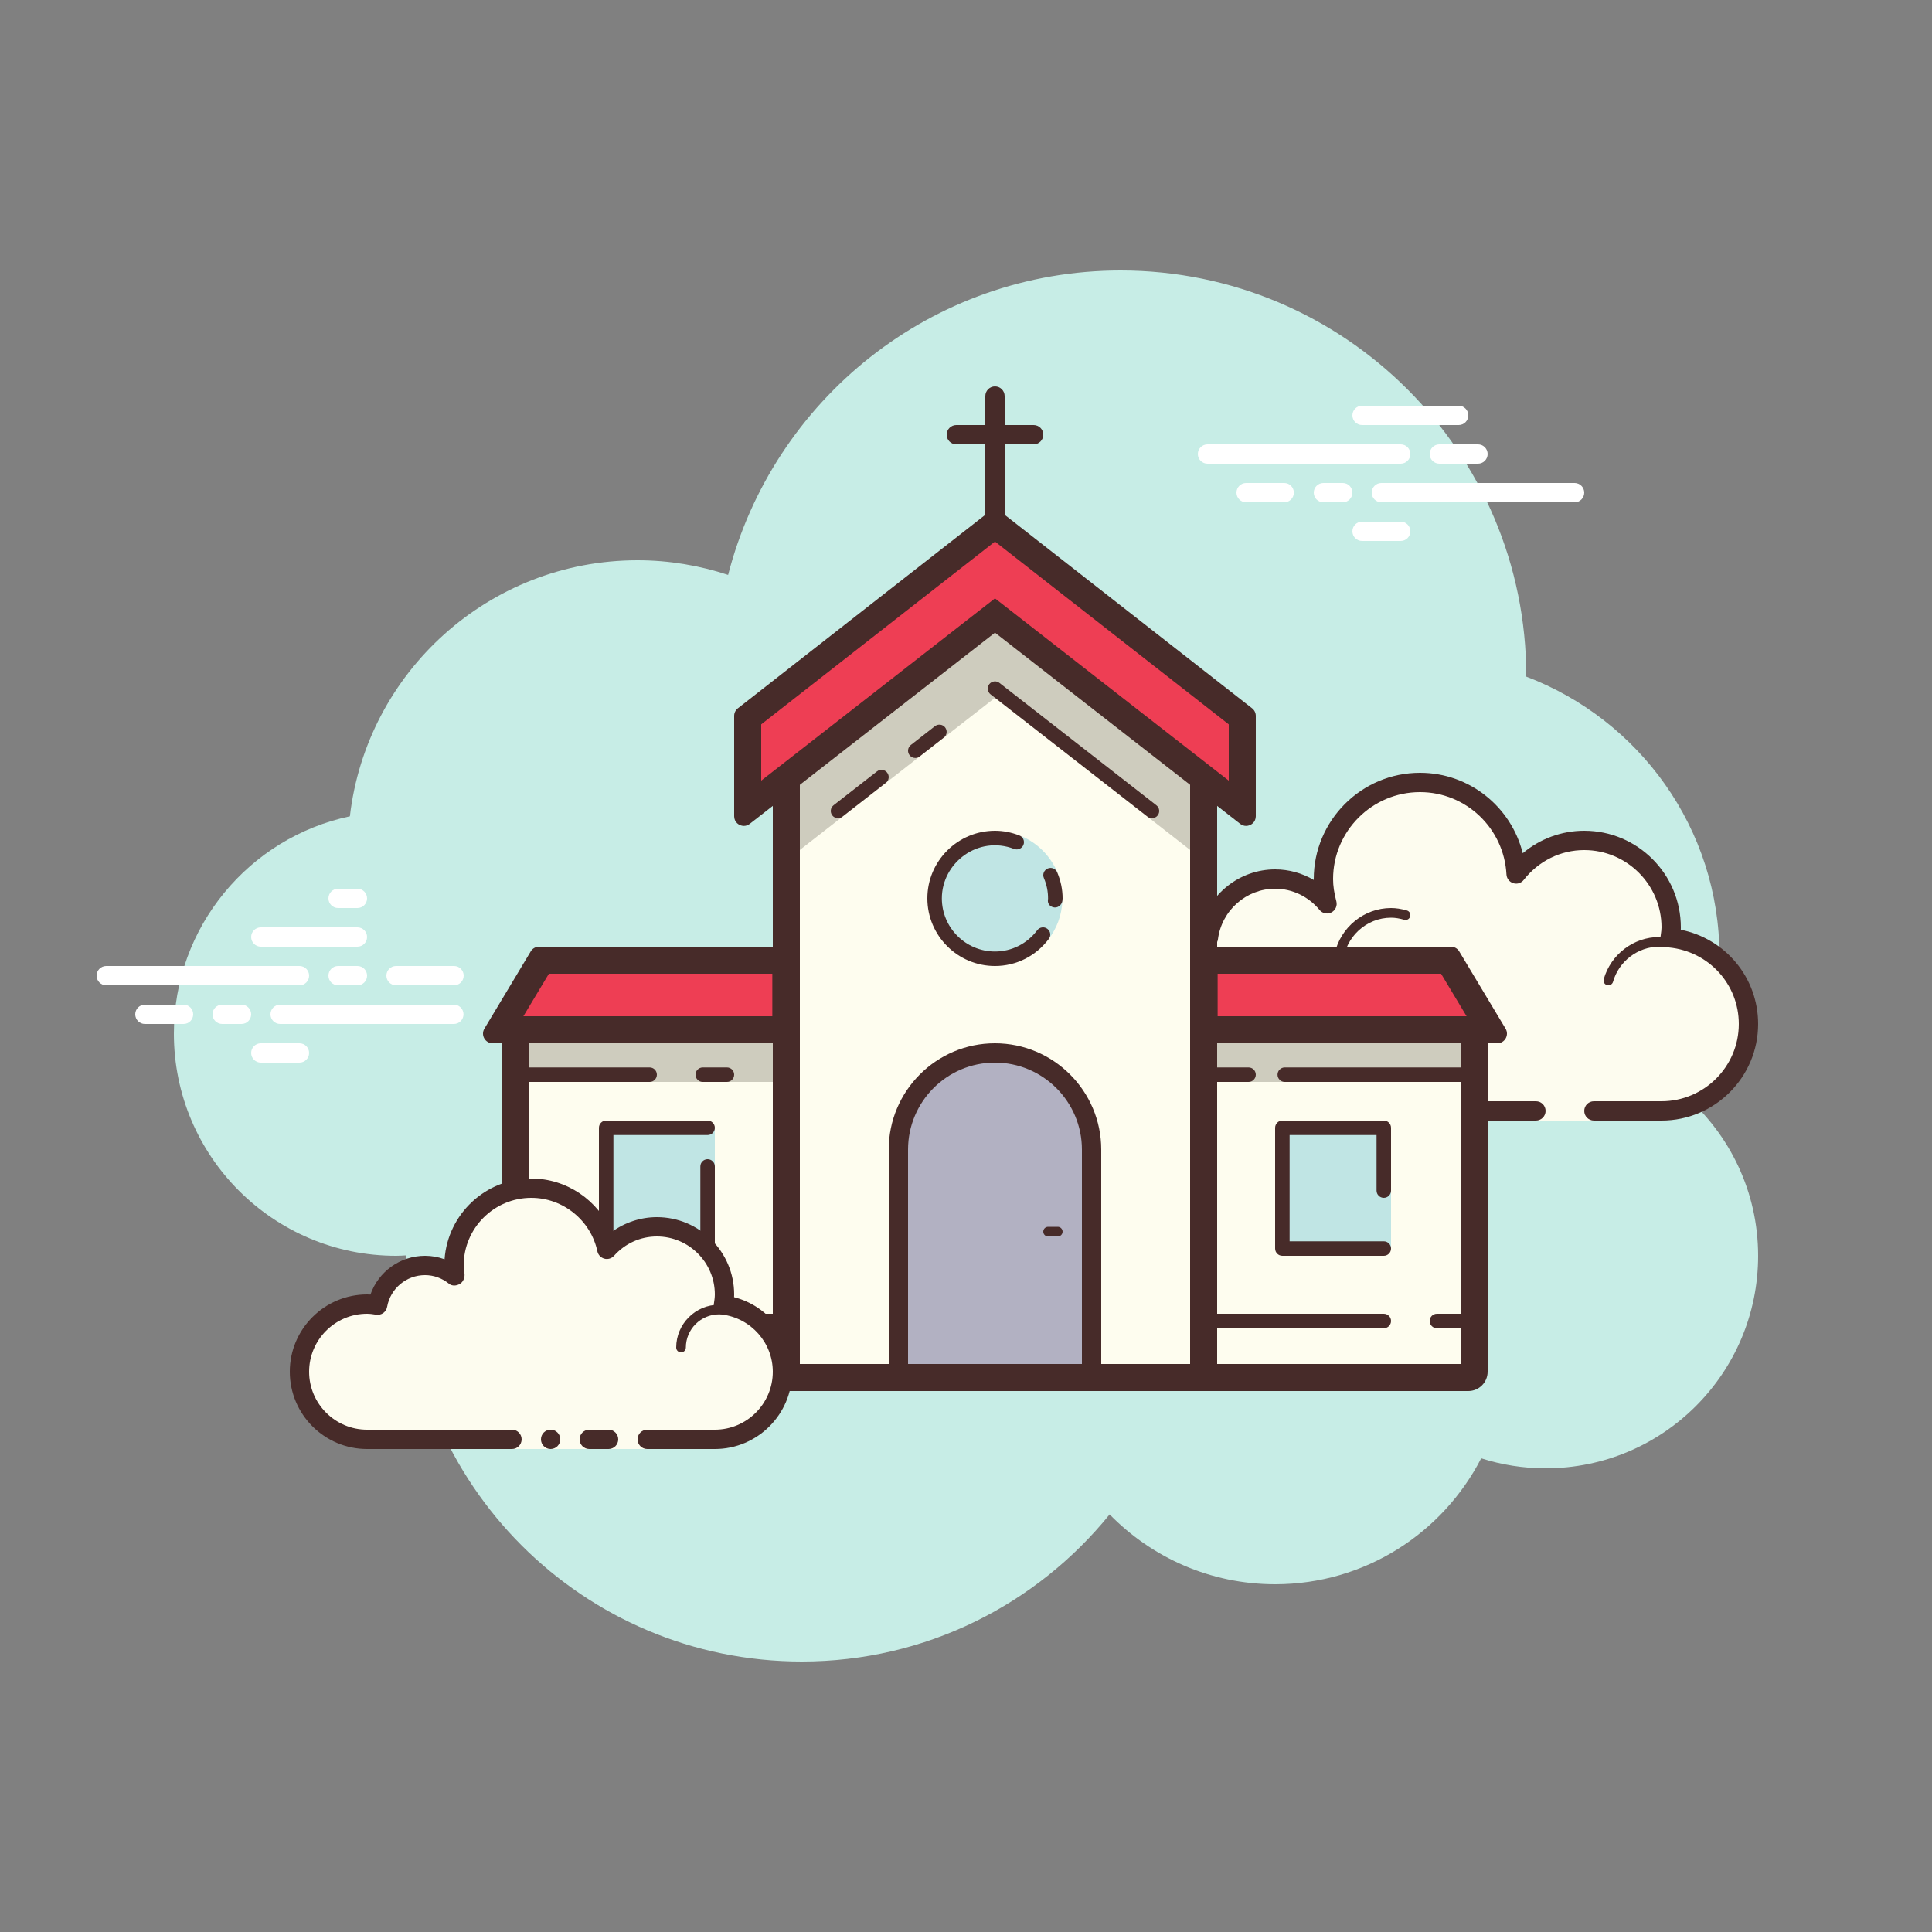 <?xml version="1.0" encoding="iso-8859-1"?>
<!-- Generator: Adobe Illustrator 22.1.0, SVG Export Plug-In . SVG Version: 6.00 Build 0)  -->
<svg version="1.1" id="Layer_1" xmlns="http://www.w3.org/2000/svg" xmlns:xlink="http://www.w3.org/1999/xlink" x="0px" y="0px"
	 viewBox="0 0 100 100" style="enable-background:new 0 0 100 100;" xml:space="preserve">
<rect x="0" y="0" width="100" height="100" fill="#808080" stroke="none"/>
<path style="fill:#C7EDE6;" d="M87.215,56.71C88.35,54.555,89,52.105,89,49.5c0-6.621-4.159-12.257-10.001-14.478
	C78.999,35.015,79,35.008,79,35c0-11.598-9.402-21-21-21c-9.784,0-17.981,6.701-20.313,15.757C36.211,29.272,34.638,29,33,29
	c-7.692,0-14.023,5.793-14.89,13.252C12.906,43.353,9,47.969,9,53.5C9,59.851,14.149,65,20.5,65c0.177,0,0.352-0.012,0.526-0.022
	C21.022,65.153,21,65.324,21,65.5C21,76.822,30.178,86,41.5,86c6.437,0,12.175-2.972,15.934-7.614C59.612,80.611,62.64,82,66,82
	c4.65,0,8.674-2.65,10.666-6.518C77.718,75.817,78.837,76,80,76c6.075,0,11-4.925,11-11C91,61.689,89.53,58.727,87.215,56.71z"/>
<g>
	<path style="fill:#FDFCEF;" d="M79.5,57.5V58h3v-0.5c0,0,2.242,0,3.5,0c2.485,0,4.5-2.015,4.5-4.5c0-2.333-1.782-4.229-4.055-4.455
		C86.467,48.364,86.5,48.187,86.5,48c0-2.485-2.015-4.5-4.5-4.5c-1.438,0-2.703,0.686-3.527,1.736
		C78.333,42.6,76.171,40.5,73.5,40.5c-2.761,0-5,2.239-5,5c0,0.446,0.077,0.87,0.187,1.282C68.045,46.005,67.086,45.5,66,45.5
		c-1.781,0-3.234,1.335-3.455,3.055C62.364,48.533,62.187,48.5,62,48.5c-2.485,0-4.5,2.015-4.5,4.5s2.015,4.5,4.5,4.5s9.5,0,9.5,0
		H79.5z"/>
	<path style="fill:#472B29;" d="M73.5,40c-3.033,0-5.5,2.467-5.5,5.5c0,0.016,0,0.031,0,0.047C67.398,45.192,66.71,45,66,45
		c-1.831,0-3.411,1.261-3.858,3.005C62.095,48.002,62.048,48,62,48c-2.757,0-5,2.243-5,5s2.243,5,5,5h17.5
		c0.276,0,0.5-0.224,0.5-0.5S79.776,57,79.5,57H62c-2.206,0-4-1.794-4-4s1.794-4,4-4c0.117,0,0.23,0.017,0.343,0.032l0.141,0.019
		c0.021,0.003,0.041,0.004,0.062,0.004c0.246,0,0.462-0.185,0.495-0.437C63.232,47.125,64.504,46,66,46
		c0.885,0,1.723,0.401,2.301,1.1c0.098,0.118,0.241,0.182,0.386,0.182c0.078,0,0.156-0.018,0.228-0.056
		c0.209-0.107,0.314-0.346,0.254-0.573C69.054,46.218,69,45.852,69,45.5c0-2.481,2.019-4.5,4.5-4.5c2.381,0,4.347,1.872,4.474,4.263
		c0.011,0.208,0.15,0.387,0.349,0.45c0.05,0.016,0.101,0.024,0.152,0.024c0.15,0,0.296-0.069,0.392-0.192
		C79.638,44.563,80.779,44,82,44c2.206,0,4,1.794,4,4c0,0.117-0.017,0.23-0.032,0.343l-0.019,0.141
		c-0.016,0.134,0.022,0.268,0.106,0.373c0.084,0.105,0.207,0.172,0.34,0.185C88.451,49.247,90,50.949,90,53c0,2.206-1.794,4-4,4
		h-3.5c-0.276,0-0.5,0.224-0.5,0.5s0.224,0.5,0.5,0.5H86c2.757,0,5-2.243,5-5c0-2.397-1.689-4.413-4.003-4.877
		C86.999,48.082,87,48.041,87,48c0-2.757-2.243-5-5-5c-1.176,0-2.293,0.416-3.183,1.164C78.219,41.76,76.055,40,73.5,40L73.5,40z"/>
	<path style="fill:#472B29;" d="M72,47c-1.403,0-2.609,0.999-2.913,2.341C68.72,49.119,68.301,49,67.875,49
		c-1.202,0-2.198,0.897-2.353,2.068C65.319,51.022,65.126,51,64.938,51c-1.529,0-2.811,1.2-2.918,2.732
		C62.01,53.87,62.114,53.99,62.251,54c0.006,0,0.012,0,0.018,0c0.13,0,0.24-0.101,0.249-0.232c0.089-1.271,1.151-2.268,2.419-2.268
		c0.229,0,0.47,0.042,0.738,0.127c0.022,0.007,0.045,0.01,0.067,0.01c0.055,0,0.11-0.02,0.156-0.054
		C65.962,51.537,66,51.455,66,51.375c0-1.034,0.841-1.875,1.875-1.875c0.447,0,0.885,0.168,1.231,0.473
		c0.047,0.041,0.106,0.063,0.165,0.063c0.032,0,0.063-0.006,0.093-0.019c0.088-0.035,0.148-0.117,0.155-0.212
		C69.623,48.512,70.712,47.5,72,47.5c0.208,0,0.425,0.034,0.682,0.107c0.023,0.007,0.047,0.01,0.07,0.01
		c0.109,0,0.207-0.073,0.239-0.182c0.038-0.133-0.039-0.271-0.172-0.309C72.517,47.04,72.256,47,72,47L72,47z"/>
	<path style="fill:#472B29;" d="M85.883,48.5c-1.326,0-2.508,0.897-2.874,2.182c-0.038,0.133,0.039,0.271,0.172,0.309
		C83.205,50.997,83.228,51,83.25,51c0.109,0,0.209-0.072,0.24-0.182C83.795,49.748,84.779,49,85.883,49
		c0.117,0,0.23,0.014,0.342,0.029c0.012,0.002,0.023,0.003,0.035,0.003c0.121,0,0.229-0.092,0.246-0.217
		c0.019-0.137-0.077-0.263-0.214-0.281C86.158,48.516,86.022,48.5,85.883,48.5L85.883,48.5z"/>
</g>
<g>
	<path style="fill:#FFFFFF;" d="M15.5,51h-10C5.224,51,5,50.776,5,50.5S5.224,50,5.5,50h10c0.276,0,0.5,0.224,0.5,0.5
		S15.777,51,15.5,51z"/>
	<path style="fill:#FFFFFF;" d="M18.5,51h-1c-0.276,0-0.5-0.224-0.5-0.5s0.224-0.5,0.5-0.5h1c0.276,0,0.5,0.224,0.5,0.5
		S18.777,51,18.5,51z"/>
	<path style="fill:#FFFFFF;" d="M23.491,53H14.5c-0.276,0-0.5-0.224-0.5-0.5s0.224-0.5,0.5-0.5h8.991c0.276,0,0.5,0.224,0.5,0.5
		S23.767,53,23.491,53z"/>
	<path style="fill:#FFFFFF;" d="M12.5,53h-1c-0.276,0-0.5-0.224-0.5-0.5s0.224-0.5,0.5-0.5h1c0.276,0,0.5,0.224,0.5,0.5
		S12.777,53,12.5,53z"/>
	<path style="fill:#FFFFFF;" d="M9.5,53h-2C7.224,53,7,52.776,7,52.5S7.224,52,7.5,52h2c0.276,0,0.5,0.224,0.5,0.5S9.777,53,9.5,53z
		"/>
	<path style="fill:#FFFFFF;" d="M15.5,55h-2c-0.276,0-0.5-0.224-0.5-0.5s0.224-0.5,0.5-0.5h2c0.276,0,0.5,0.224,0.5,0.5
		S15.776,55,15.5,55z"/>
	<path style="fill:#FFFFFF;" d="M18.5,46c-0.177,0-0.823,0-1,0c-0.276,0-0.5,0.224-0.5,0.5c0,0.276,0.224,0.5,0.5,0.5
		c0.177,0,0.823,0,1,0c0.276,0,0.5-0.224,0.5-0.5C19,46.224,18.776,46,18.5,46z"/>
	<path style="fill:#FFFFFF;" d="M18.5,48c-0.177,0-4.823,0-5,0c-0.276,0-0.5,0.224-0.5,0.5c0,0.276,0.224,0.5,0.5,0.5
		c0.177,0,4.823,0,5,0c0.276,0,0.5-0.224,0.5-0.5C19,48.224,18.776,48,18.5,48z"/>
	<path style="fill:#FFFFFF;" d="M23.5,50c-0.177,0-2.823,0-3,0c-0.276,0-0.5,0.224-0.5,0.5c0,0.276,0.224,0.5,0.5,0.5
		c0.177,0,2.823,0,3,0c0.276,0,0.5-0.224,0.5-0.5C24,50.224,23.776,50,23.5,50z"/>
</g>
<g>
	<path style="fill:#FFFFFF;" d="M72.5,24h-10c-0.276,0-0.5-0.224-0.5-0.5s0.224-0.5,0.5-0.5h10c0.276,0,0.5,0.224,0.5,0.5
		S72.776,24,72.5,24z"/>
	<path style="fill:#FFFFFF;" d="M76.5,24h-2c-0.276,0-0.5-0.224-0.5-0.5s0.224-0.5,0.5-0.5h2c0.276,0,0.5,0.224,0.5,0.5
		S76.776,24,76.5,24z"/>
	<path style="fill:#FFFFFF;" d="M81.5,26h-10c-0.276,0-0.5-0.224-0.5-0.5s0.224-0.5,0.5-0.5h10c0.276,0,0.5,0.224,0.5,0.5
		S81.777,26,81.5,26z"/>
	<path style="fill:#FFFFFF;" d="M69.5,26h-1c-0.276,0-0.5-0.224-0.5-0.5s0.224-0.5,0.5-0.5h1c0.276,0,0.5,0.224,0.5,0.5
		S69.776,26,69.5,26z"/>
	<path style="fill:#FFFFFF;" d="M66.47,26H64.5c-0.276,0-0.5-0.224-0.5-0.5s0.224-0.5,0.5-0.5h1.97c0.276,0,0.5,0.224,0.5,0.5
		S66.746,26,66.47,26z"/>
	<path style="fill:#FFFFFF;" d="M75.5,22h-5c-0.276,0-0.5-0.224-0.5-0.5s0.224-0.5,0.5-0.5h5c0.276,0,0.5,0.224,0.5,0.5
		S75.777,22,75.5,22z"/>
	<path style="fill:#FFFFFF;" d="M72.5,28h-2c-0.276,0-0.5-0.224-0.5-0.5s0.224-0.5,0.5-0.5h2c0.276,0,0.5,0.224,0.5,0.5
		S72.776,28,72.5,28z"/>
</g>
<g>
	<g>
		<path style="fill:#FEFDEF;" d="M26.5,54.5V71c0,0.275,0.224,0.5,0.5,0.5h14.5v-17H26.5z"/>
		<rect x="26.5" y="54" style="fill:#CECCBE;" width="14.5" height="2"/>
		<g>
			<path style="fill:#472B29;" d="M40.6,54v16.6H27.4V54H26v17c0,0.552,0.448,1,1,1h15V54H40.6z"/>
		</g>
		<g>
			<path style="fill:#EE3E54;" d="M27.901,49.5l-2.4,4h15.374v-4H27.901z"/>
			<path style="fill:#472B29;" d="M39.975,50.4v2.2H27.09l1.32-2.2H39.975 M41.375,49H27.901c-0.176,0-0.338,0.092-0.429,0.243
				l-2.4,4c-0.2,0.333,0.04,0.757,0.429,0.757h15.874V49L41.375,49z"/>
		</g>
		<rect x="31.375" y="58.375" style="fill:#C0E5E4;" width="5.625" height="6.25"/>
		<path style="fill:#472B29;" d="M40.5,68.75h-3.125c-0.207,0-0.375-0.168-0.375-0.375S37.168,68,37.375,68H40.5
			c0.207,0,0.375,0.168,0.375,0.375S40.707,68.75,40.5,68.75z"/>
		<path style="fill:#472B29;" d="M35.625,68.75H26.5c-0.207,0-0.375-0.168-0.375-0.375S26.293,68,26.5,68h9.125
			C35.832,68,36,68.168,36,68.375S35.832,68.75,35.625,68.75z"/>
		<path style="fill:#472B29;" d="M37.625,56h-1.25C36.168,56,36,55.832,36,55.625s0.168-0.375,0.375-0.375h1.25
			c0.207,0,0.375,0.168,0.375,0.375S37.832,56,37.625,56z"/>
		<path style="fill:#472B29;" d="M33.625,56H26.5c-0.207,0-0.375-0.168-0.375-0.375s0.168-0.375,0.375-0.375h7.125
			c0.207,0,0.375,0.168,0.375,0.375S33.832,56,33.625,56z"/>
		<path style="fill:#472B29;" d="M36.625,60c-0.207,0-0.375,0.168-0.375,0.375v3.875h-4.5v-5.5h4.875
			c0.207,0,0.375-0.168,0.375-0.375S36.832,58,36.625,58h-5.25C31.168,58,31,58.168,31,58.375v6.25C31,64.832,31.168,65,31.375,65
			h5.25C36.832,65,37,64.832,37,64.625v-4.25C37,60.168,36.832,60,36.625,60z"/>
	</g>
	<g>
		<path style="fill:#FEFDEF;" d="M61.5,71.5H76c0.276,0,0.5-0.225,0.5-0.5V54h-15V71.5z"/>
		<rect x="62" y="54" style="fill:#CECCBE;" width="14.5" height="2"/>
		<path style="fill:#472B29;" d="M75.6,54v16.6H62.4V54H61v18h15c0.552,0,1-0.448,1-1V54H75.6z"/>
		<g>
			<path style="fill:#EE3E54;" d="M62.125,53.5h15.374l-2.4-4H62.125V53.5z"/>
			<path style="fill:#472B29;" d="M74.59,50.4l1.32,2.2H63.025v-2.2H74.59 M75.099,49H61.625v5h15.874
				c0.389,0,0.629-0.424,0.429-0.757l-2.4-4C75.438,49.092,75.275,49,75.099,49L75.099,49z"/>
		</g>
		<rect x="66.375" y="58.375" style="fill:#C0E5E4;" width="5.625" height="6.25"/>
		<path style="fill:#472B29;" d="M71.625,68.75H62.5c-0.207,0-0.375-0.168-0.375-0.375S62.293,68,62.5,68h9.125
			C71.832,68,72,68.168,72,68.375S71.832,68.75,71.625,68.75z"/>
		<path style="fill:#472B29;" d="M76.5,68.75h-2.125c-0.207,0-0.375-0.168-0.375-0.375S74.168,68,74.375,68H76.5
			c0.207,0,0.375,0.168,0.375,0.375S76.707,68.75,76.5,68.75z"/>
		<path style="fill:#472B29;" d="M64.625,56H62.5c-0.207,0-0.375-0.168-0.375-0.375s0.168-0.375,0.375-0.375h2.125
			c0.207,0,0.375,0.168,0.375,0.375S64.832,56,64.625,56z"/>
		<path style="fill:#472B29;" d="M76.5,56h-10c-0.207,0-0.375-0.168-0.375-0.375s0.168-0.375,0.375-0.375h10
			c0.207,0,0.375,0.168,0.375,0.375S76.707,56,76.5,56z"/>
		<path style="fill:#472B29;" d="M72,58.375C72,58.168,71.832,58,71.625,58h-5.25C66.168,58,66,58.168,66,58.375v6.25
			C66,64.832,66.168,65,66.375,65h5.25C71.832,65,72,64.832,72,64.625s-0.168-0.375-0.375-0.375H66.75v-5.5h4.5c0,0,0,2.703,0,2.875
			c0,0.207,0.168,0.375,0.375,0.375S72,61.832,72,61.625C72,61.521,72,58.375,72,58.375z"/>
	</g>
	<path style="fill:#FEFDEF;" d="M40.5,71.5h22V38.64l-11-8.994l-11,8.994V71.5z"/>
	<g>
		<polygon style="fill:#CECCBE;" points="51.5,28.625 41,36.836 41,44.305 43.61,42.269 43.375,41.977 45.625,40.222 45.867,40.51 
			47.598,39.16 47.375,38.858 48.625,37.883 48.847,38.186 51.5,36.117 51.5,35.642 59.625,41.977 59.394,42.272 62,44.305 
			62,36.836 		"/>
		<path style="fill:#472B29;" d="M47.375,39.233c-0.112,0-0.222-0.05-0.296-0.145c-0.127-0.163-0.099-0.398,0.064-0.526l1.25-0.976
			c0.164-0.126,0.399-0.098,0.526,0.065c0.127,0.163,0.099,0.398-0.064,0.526l-1.25,0.976
			C47.537,39.207,47.456,39.233,47.375,39.233z"/>
		<path style="fill:#472B29;" d="M43.375,42.352c-0.112,0-0.222-0.05-0.296-0.145c-0.127-0.163-0.098-0.398,0.065-0.526l2.25-1.754
			c0.163-0.129,0.398-0.098,0.526,0.065c0.127,0.163,0.098,0.398-0.065,0.526l-2.25,1.754
			C43.537,42.326,43.456,42.352,43.375,42.352z"/>
		<path style="fill:#472B29;" d="M59.625,42.352c-0.081,0-0.162-0.025-0.23-0.079l-8.125-6.335
			c-0.164-0.128-0.192-0.363-0.065-0.526c0.127-0.163,0.363-0.194,0.526-0.065l8.125,6.335c0.164,0.128,0.192,0.363,0.065,0.526
			C59.847,42.302,59.736,42.352,59.625,42.352z"/>
	</g>
	<g>
		<path style="fill:#B2B1C2;" d="M56.5,59.504c0,1.055,0,11.996,0,11.996H46.493c0,0,0-9.233,0-11.996s2.24-5.004,5.004-5.004
			S56.5,56.74,56.5,59.504z"/>
		<path style="fill:#472B29;" d="M57,72H46V59.504C46,56.469,48.461,54,51.496,54S57,56.469,57,59.504V72z M47,71h9V59.504
			C56,57.021,53.979,55,51.496,55S47,57.021,47,59.504V71z"/>
		<path style="fill:#472B29;" d="M54.75,64h-0.5C54.112,64,54,63.888,54,63.75s0.112-0.25,0.25-0.25h0.5
			c0.138,0,0.25,0.112,0.25,0.25S54.888,64,54.75,64z"/>
	</g>
	<polygon style="fill:#472B29;" points="61.6,37.258 61.6,70.6 41.4,70.6 41.4,37.258 40,38.403 40,72 63,72 63,38.403 	"/>
	<g>
		<path style="fill:#C0E5E4;" d="M54.612,46.625c0.002-0.042,0.013-0.082,0.013-0.125c0-0.428-0.093-0.832-0.25-1.202l0.358-0.133
			c-0.349-0.843-1.018-1.521-1.855-1.881l-0.253,0.308c-0.35-0.136-0.727-0.217-1.125-0.217c-1.726,0-3.125,1.399-3.125,3.125
			s1.399,3.125,3.125,3.125c1.019,0,1.915-0.495,2.486-1.25l0.243,0.208l0.037,0.037c0.429-0.559,0.694-1.244,0.721-1.995H54.612z"
			/>
		<path style="fill:#472B29;" d="M51.5,50c-1.93,0-3.5-1.57-3.5-3.5s1.57-3.5,3.5-3.5c0.419,0,0.843,0.081,1.26,0.242
			c0.193,0.074,0.29,0.291,0.215,0.484c-0.075,0.192-0.292,0.291-0.485,0.215c-1.864-0.716-3.74,0.716-3.74,2.559
			c0,1.517,1.234,2.75,2.75,2.75c0.861,0,1.658-0.401,2.187-1.101c0.124-0.165,0.359-0.201,0.525-0.073
			c0.165,0.124,0.198,0.359,0.073,0.524C53.613,49.49,52.598,50,51.5,50z"/>
		<path style="fill:#472B29;" d="M54.61,46.972c-0.01,0-0.02,0-0.03-0.001c-0.199-0.02-0.352-0.163-0.342-0.363
			c0-0.012,0.008-0.079,0.009-0.092c0.003-0.372-0.071-0.728-0.217-1.071c-0.081-0.19,0.008-0.411,0.199-0.491
			c0.19-0.082,0.411,0.008,0.492,0.198C54.906,45.588,55,46.042,55,46.5l-0.01,0.122C54.963,46.811,54.797,46.972,54.61,46.972z"/>
	</g>
	<g>
		<path style="fill:#472B29;" d="M51.5,27.896c-0.276,0-0.5-0.224-0.5-0.5V20.5c0-0.276,0.224-0.5,0.5-0.5s0.5,0.224,0.5,0.5v6.896
			C52,27.672,51.776,27.896,51.5,27.896z"/>
		<path style="fill:#472B29;" d="M53.5,23h-4c-0.276,0-0.5-0.224-0.5-0.5s0.224-0.5,0.5-0.5h4c0.276,0,0.5,0.224,0.5,0.5
			S53.776,23,53.5,23z"/>
	</g>
	<g>
		<path style="fill:#EE3E54;" d="M51.5,26.889L38.489,37.063l0.011,5.186l13-10.137l12.989,10.127l0.011-5.185L51.5,26.889z"/>
		<path style="fill:#472B29;" d="M51.5,28.031l12.1,9.462v2.913l-11.239-8.764L51.5,30.971l-0.861,0.671L39.4,40.406v-2.913
			L51.5,28.031 M51.5,26.254L38.181,36.67C38.066,36.765,38,36.906,38,37.055v5.194c0,0.298,0.244,0.501,0.503,0.501
			c0.109,0,0.22-0.036,0.316-0.116L51.5,32.746l12.681,9.888c0.097,0.08,0.208,0.116,0.316,0.116c0.258,0,0.503-0.203,0.503-0.501
			v-5.194c0-0.149-0.066-0.29-0.181-0.385L51.5,26.254L51.5,26.254z"/>
	</g>
</g>
<g>
	<path style="fill:#FDFCEF;" d="M33.5,74.5c0,0,1.567,0,3.5,0s3.5-1.567,3.5-3.5c0-1.781-1.335-3.234-3.055-3.455
		C37.473,67.366,37.5,67.187,37.5,67c0-1.933-1.567-3.5-3.5-3.5c-1.032,0-1.95,0.455-2.59,1.165
		c-0.384-1.808-1.987-3.165-3.91-3.165c-2.209,0-4,1.791-4,4c0,0.191,0.03,0.374,0.056,0.558C23.128,65.714,22.592,65.5,22,65.5
		c-1.228,0-2.245,0.887-2.455,2.055C19.366,67.527,19.187,67.5,19,67.5c-1.933,0-3.5,1.567-3.5,3.5s1.567,3.5,3.5,3.5s7.5,0,7.5,0
		V75h7V74.5z"/>
	<path style="fill:#472B29;" d="M35.25,70C35.112,70,35,69.888,35,69.75c0-1.223,0.995-2.218,2.218-2.218
		c0.034,0.009,0.737-0.001,1.244,0.136c0.133,0.036,0.212,0.173,0.176,0.306c-0.036,0.134-0.173,0.213-0.306,0.176
		c-0.444-0.12-1.1-0.12-1.113-0.118c-0.948,0-1.719,0.771-1.719,1.718C35.5,69.888,35.388,70,35.25,70z"/>
	<circle style="fill:#472B29;" cx="28.5" cy="74.5" r="0.5"/>
	<path style="fill:#472B29;" d="M37,75h-3.5c-0.276,0-0.5-0.224-0.5-0.5s0.224-0.5,0.5-0.5H37c1.654,0,3-1.346,3-3
		c0-1.496-1.125-2.768-2.618-2.959c-0.134-0.018-0.255-0.088-0.336-0.196s-0.115-0.244-0.094-0.377C36.975,67.314,37,67.16,37,67
		c0-1.654-1.346-3-3-3c-0.85,0-1.638,0.355-2.219,1c-0.125,0.139-0.321,0.198-0.5,0.148c-0.182-0.049-0.321-0.195-0.36-0.379
		C30.58,63.165,29.141,62,27.5,62c-1.93,0-3.5,1.57-3.5,3.5c0,0.143,0.021,0.28,0.041,0.418c0.029,0.203-0.063,0.438-0.242,0.54
		c-0.179,0.102-0.396,0.118-0.556-0.01C22.878,66.155,22.449,66,22,66c-0.966,0-1.792,0.691-1.963,1.644
		c-0.048,0.267-0.296,0.446-0.569,0.405C19.314,68.025,19.16,68,19,68c-1.654,0-3,1.346-3,3s1.346,3,3,3h7.5
		c0.276,0,0.5,0.224,0.5,0.5S26.776,75,26.5,75H19c-2.206,0-4-1.794-4-4s1.794-4,4-4c0.059,0,0.116,0.002,0.174,0.006
		C19.588,65.82,20.711,65,22,65c0.349,0,0.689,0.061,1.011,0.18C23.176,62.847,25.126,61,27.5,61c1.831,0,3.466,1.127,4.153,2.774
		C32.333,63.276,33.155,63,34,63c2.206,0,4,1.794,4,4c0,0.048-0.001,0.095-0.004,0.142C39.739,67.59,41,69.169,41,71
		C41,73.206,39.206,75,37,75z"/>
	<path style="fill:#472B29;" d="M31.5,74c-0.159,0-0.841,0-1,0c-0.276,0-0.5,0.224-0.5,0.5c0,0.276,0.224,0.5,0.5,0.5
		c0.159,0,0.841,0,1,0c0.276,0,0.5-0.224,0.5-0.5C32,74.224,31.776,74,31.5,74z"/>
</g>
</svg>
